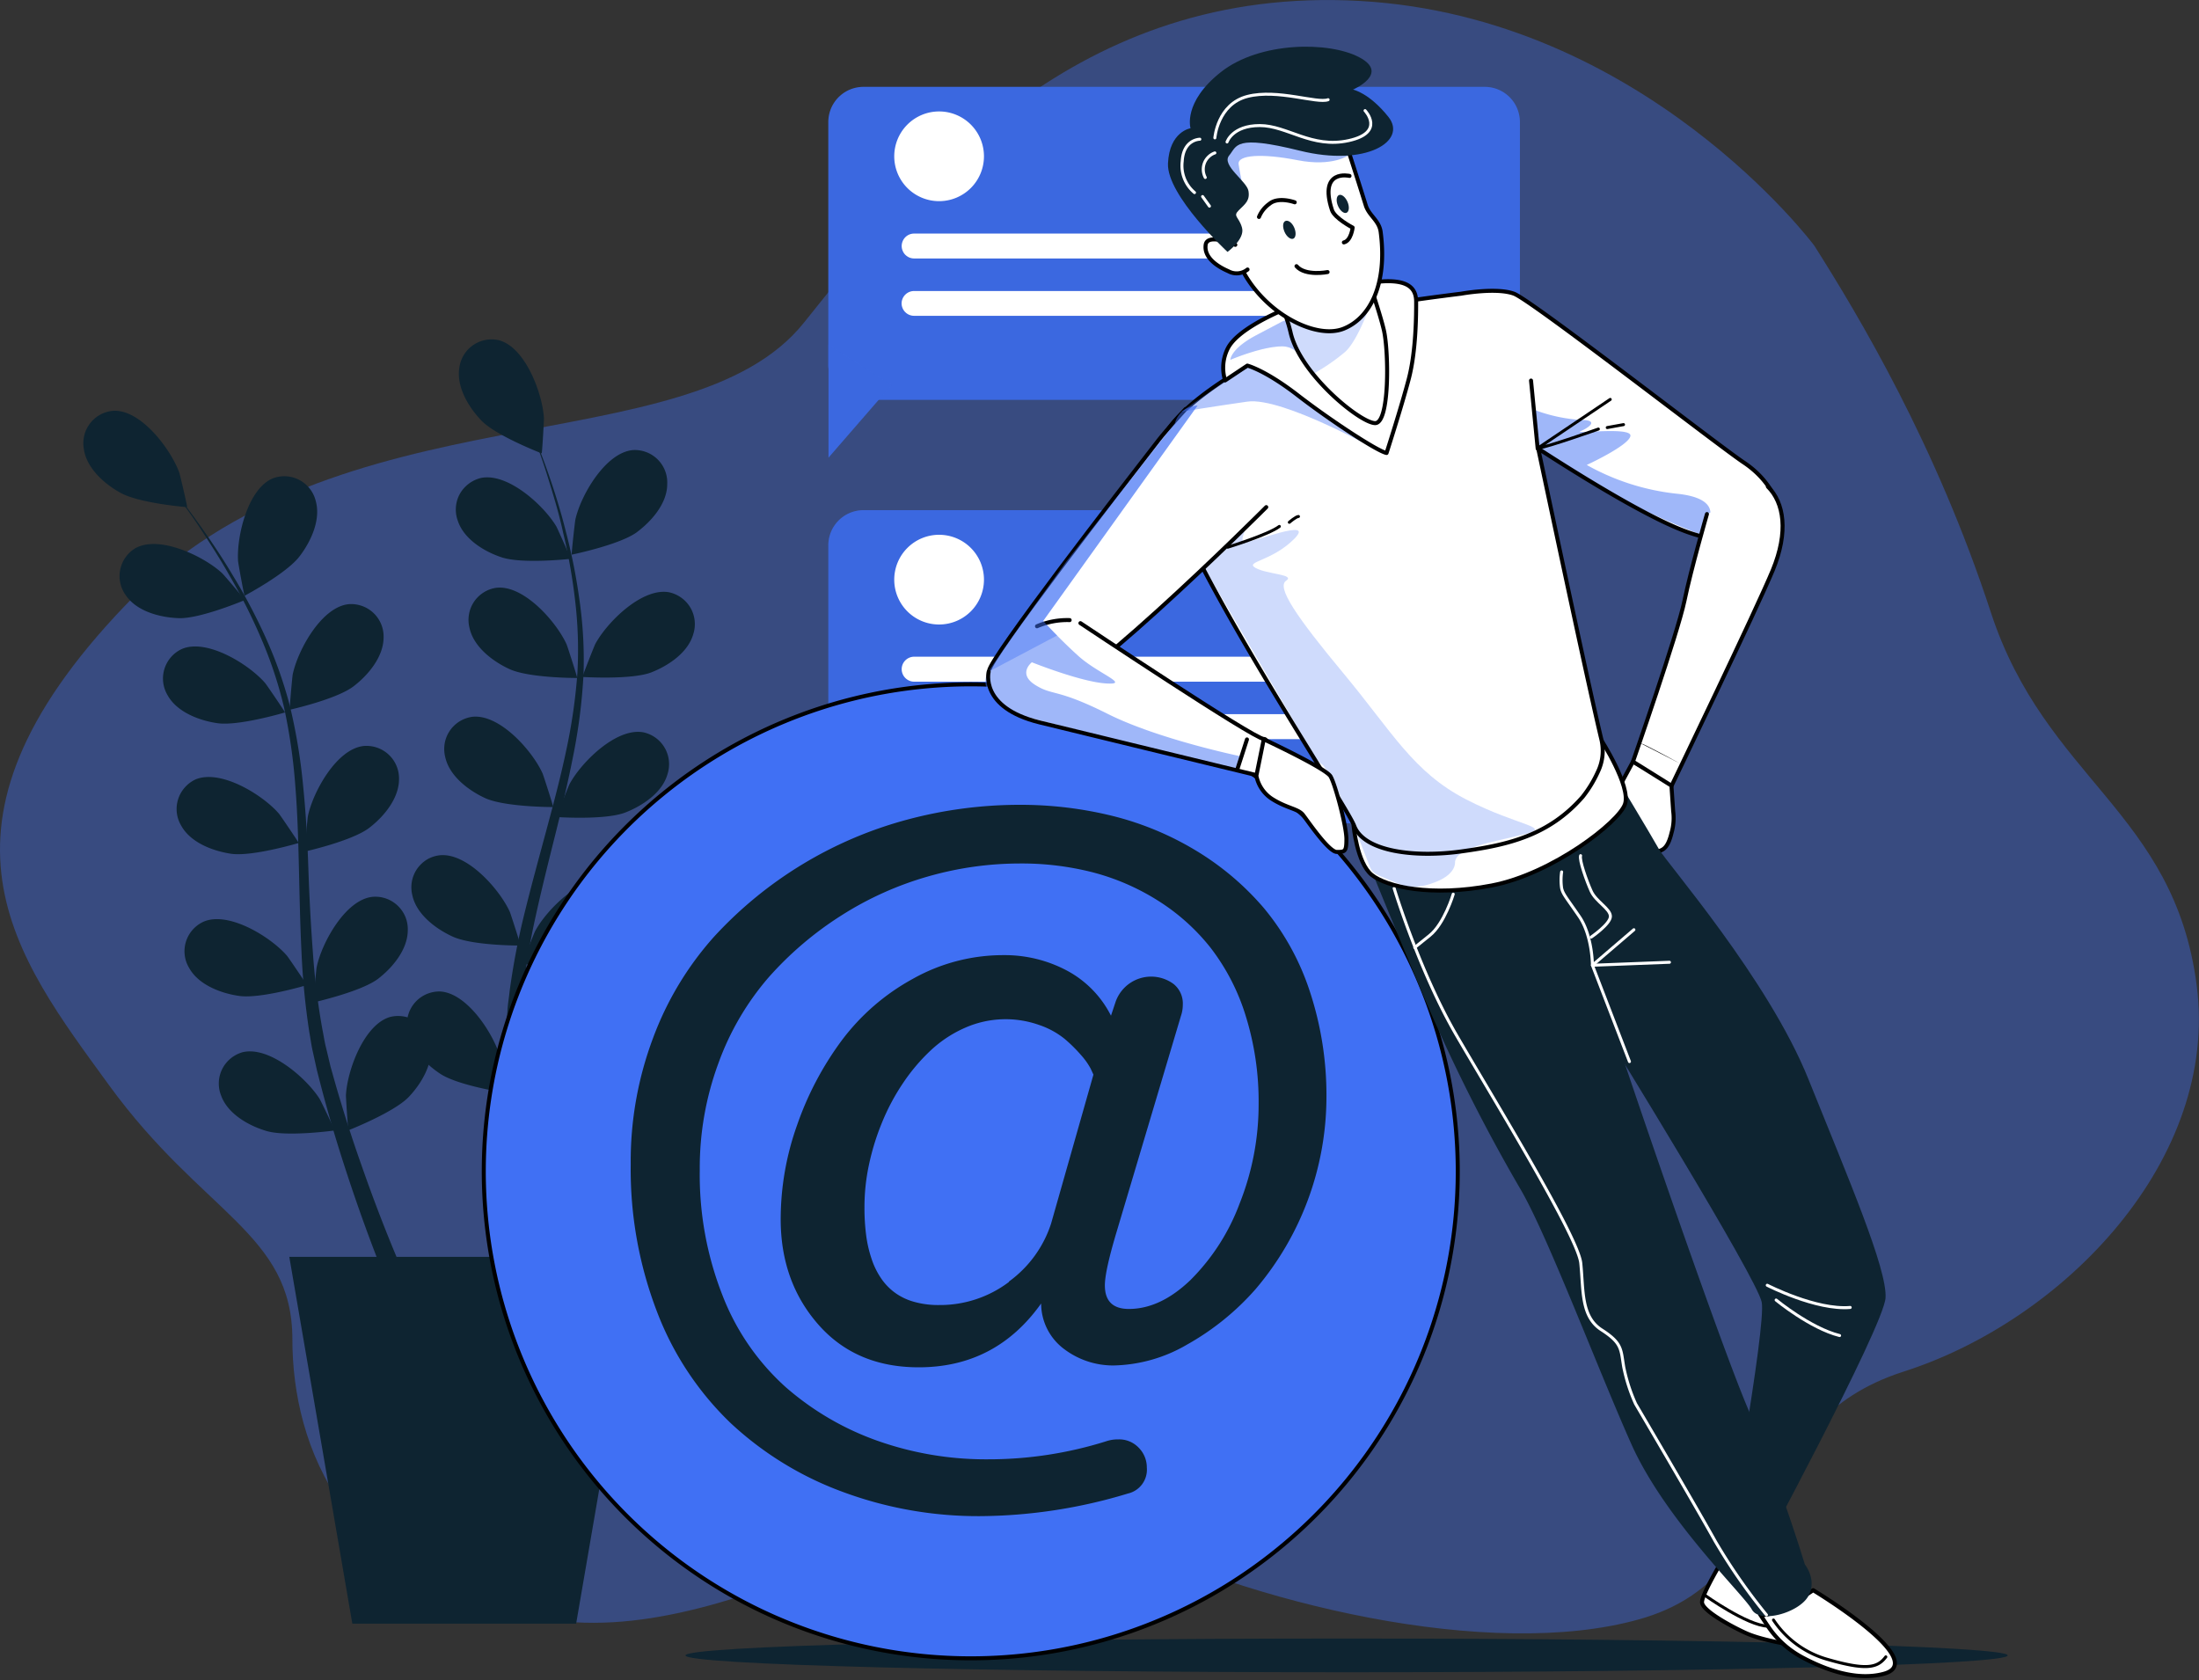 <svg id="Layer_1" data-name="Layer 1" xmlns="http://www.w3.org/2000/svg" xmlns:xlink="http://www.w3.org/1999/xlink" viewBox="0 0 500 382"><rect x="0" y="0" width="500" height="382" fill="#333333" stroke="none"/><defs><style>.cls-1,.cls-10,.cls-11,.cls-13{fill:none;}.cls-2{clip-path:url(#clip-path);}.cls-3,.cls-5,.cls-8{fill:#4070f4;}.cls-15,.cls-3{opacity:0.4;}.cls-3,.cls-6{isolation:isolate;}.cls-4,.cls-6{fill:#0e2431;}.cls-6{opacity:0.1;}.cls-7,.cls-9{fill:#fff;}.cls-10,.cls-13,.cls-8,.cls-9{stroke:#000;}.cls-10,.cls-11,.cls-13,.cls-8,.cls-9{stroke-linecap:round;stroke-linejoin:round;}.cls-13,.cls-8,.cls-9{stroke-width:0.91px;}.cls-10,.cls-11{stroke-width:0.68px;}.cls-11{stroke:#fff;}.cls-12{opacity:0.5;}.cls-14{opacity:0.8;}</style><clipPath id="clip-path"><rect class="cls-1" width="500" height="382"/></clipPath></defs><g class="cls-2"><path class="cls-3" d="M412.5,55.81S373.68,3.87,309.3.22,209.09,40.44,182.8,73.36,76.68,87.27,28.39,137.75s-24.87,79.73-3.6,109,41.69,33.68,41.69,57.8,11.69,56.32,57.75,63.63,93.64-37.28,126.55-20.44,88.15,30,122,20.44,23.6-44.63,60.13-56.33,71.69-48.28,66.57-87.79-34.38-46.82-46.82-84.86S422.7,71.9,412.5,55.81Z"/><path class="cls-4" d="M306.19,380.24c83,0,150.32-1.71,150.32-3.83s-67.3-3.84-150.32-3.84-150.33,1.72-150.33,3.84S223.16,380.24,306.19,380.24Z"/><path class="cls-5" d="M337.59,19.75H196.34a8,8,0,0,0-8,8V82.92a8,8,0,0,0,8,8H337.59a8,8,0,0,0,8-8V27.71A8,8,0,0,0,337.59,19.75Z"/><path class="cls-6" d="M337.59,19.75H196.34a8,8,0,0,0-8,8V82.92a8,8,0,0,0,8,8H337.59a8,8,0,0,0,8-8V27.71A8,8,0,0,0,337.59,19.75Z"/><path class="cls-5" d="M188.38,78.37v25.69l14.32-16.5"/><path class="cls-6" d="M188.38,78.37v25.69l14.32-16.5"/><path class="cls-7" d="M309.31,58.77H207.86a2.93,2.93,0,0,1-1.09-.21,3.17,3.17,0,0,1-.92-.62,2.89,2.89,0,0,1-.83-2h0a2.86,2.86,0,0,1,.22-1.08,2.74,2.74,0,0,1,.61-.92,2.82,2.82,0,0,1,.92-.62,2.93,2.93,0,0,1,1.09-.21H309.31a2.8,2.8,0,0,1,2,.83,2.83,2.83,0,0,1,.83,2h0a2.83,2.83,0,0,1-2.84,2.84Z"/><path class="cls-7" d="M309.31,71.81H207.86A2.85,2.85,0,0,1,205,69h0a2.85,2.85,0,0,1,2.84-2.83H309.31A2.85,2.85,0,0,1,312.15,69h0a2.83,2.83,0,0,1-.83,2,2.87,2.87,0,0,1-2,.83Z"/><path class="cls-7" d="M213.52,45.74a10.2,10.2,0,1,0-10.19-10.2A10.2,10.2,0,0,0,213.52,45.74Z"/><path class="cls-5" d="M337.59,116H196.34a8,8,0,0,0-8,8v55.21a8,8,0,0,0,8,8H337.59a8,8,0,0,0,8-8V124A8,8,0,0,0,337.59,116Z"/><path class="cls-6" d="M337.59,116H196.34a8,8,0,0,0-8,8v55.21a8,8,0,0,0,8,8H337.59a8,8,0,0,0,8-8V124A8,8,0,0,0,337.59,116Z"/><path class="cls-5" d="M188.38,174.63v25.69l14.32-16.5"/><path class="cls-6" d="M188.38,174.63v25.69l14.32-16.5"/><path class="cls-7" d="M309.31,155H207.86a2.76,2.76,0,0,1-1.09-.22,2.85,2.85,0,0,1-1.75-2.62h0a2.85,2.85,0,0,1,2.84-2.84H309.31a2.84,2.84,0,0,1,2,.83,2.87,2.87,0,0,1,.83,2h0a2.83,2.83,0,0,1-2.84,2.84Z"/><path class="cls-7" d="M309.31,168.07H207.86a3,3,0,0,1-1.09-.22,2.82,2.82,0,0,1-.92-.62,2.74,2.74,0,0,1-.61-.92,2.86,2.86,0,0,1-.22-1.08h0a2.91,2.91,0,0,1,.22-1.09,2.84,2.84,0,0,1,.61-.92,3.17,3.17,0,0,1,.92-.62,2.93,2.93,0,0,1,1.09-.21H309.31a2.83,2.83,0,0,1,2.84,2.84h0a2.85,2.85,0,0,1-2.84,2.84Z"/><path class="cls-7" d="M213.52,142a10.2,10.2,0,1,0-10.19-10.2A10.19,10.19,0,0,0,213.52,142Z"/><path class="cls-4" d="M79.23,257c-.11,0-.59-7.54-.57-8,.29-5.57,4.12-16.17,10.15-17.79a7.61,7.61,0,0,1,3.08-.07,7.41,7.41,0,0,1,5,3.43,7.4,7.4,0,0,1,1,2.91c.69,4.35-2.13,9-5,12C89.45,253,79.23,257,79.23,257Z"/><path class="cls-4" d="M71.34,227.92c-.11,0,.55-7.54.66-8,1.13-5.47,6.51-15.37,12.72-16a7.35,7.35,0,0,1,5.69,2,7.34,7.34,0,0,1,2.31,5.56c0,4.42-3.47,8.56-6.78,11.1C82.05,225.51,71.34,227.91,71.34,227.92Z"/><path class="cls-4" d="M69.34,193.62c-.11,0,.57-7.54.66-8,1.12-5.47,6.51-15.37,12.73-16a7.41,7.41,0,0,1,7.43,4.53,7.52,7.52,0,0,1,.57,3c0,4.42-3.48,8.57-6.79,11.1C80.06,191.22,69.34,193.62,69.34,193.62Z"/><path class="cls-4" d="M65.89,161.38c-.11,0,.57-7.54.66-8,1.13-5.47,6.51-15.37,12.73-16a7.36,7.36,0,0,1,3,.39,7.37,7.37,0,0,1,4.38,4.14,7.32,7.32,0,0,1,.56,3c0,4.41-3.47,8.56-6.77,11.1C76.61,159,65.89,161.38,65.89,161.38Z"/><path class="cls-4" d="M55.61,135.46c-.1,0-1.46-7.42-1.48-7.9-.36-5.57,2.22-16.55,8-18.83a7.56,7.56,0,0,1,3-.43,7.39,7.39,0,0,1,6.66,5.61c1.2,4.25-1.08,9.18-3.61,12.5C65.31,130.32,55.62,135.46,55.61,135.46Z"/><path class="cls-4" d="M76.08,257.05c.11,0-3.18-6.87-3.43-7.22-3-4.73-11.5-12.1-17.55-10.56a7.46,7.46,0,0,0-4.61,3.88,7.4,7.4,0,0,0-.2,6c1.52,4.15,6.26,6.81,10.25,8C65.19,258.56,76.07,257.05,76.08,257.05Z"/><path class="cls-4" d="M69.75,224c.11,0-4.17-6.3-4.48-6.66-3.61-4.22-13.23-10.22-18.95-7.78A7.39,7.39,0,0,0,42,217.16a7.28,7.28,0,0,0,1,2.92c2.13,3.86,7.21,5.77,11.34,6.37C59.2,227.17,69.75,224,69.75,224Z"/><path class="cls-4" d="M67.91,191.68c.11,0-4.17-6.3-4.48-6.66-3.61-4.22-13.23-10.22-19-7.78A7.43,7.43,0,0,0,42,179.08a7.39,7.39,0,0,0-1.79,5.76,7.35,7.35,0,0,0,1,2.91c2.13,3.86,7.22,5.77,11.34,6.38C57.39,194.82,67.9,191.68,67.91,191.68Z"/><path class="cls-4" d="M64.8,162c.11,0-4.18-6.3-4.49-6.66-3.61-4.22-13.23-10.22-18.94-7.78a7.4,7.4,0,0,0-3.27,10.51c2.13,3.86,7.21,5.77,11.34,6.37C54.27,165.14,64.79,162,64.8,162Z"/><path class="cls-4" d="M55.67,136.44c.11,0-4.81-5.81-5.2-6.14-4.1-3.79-14.23-8.7-19.68-5.65a7.21,7.21,0,0,0-2.26,2.1,7.43,7.43,0,0,0-1.21,2.85,7.27,7.27,0,0,0,.06,3.08,7.58,7.58,0,0,0,1.31,2.8c2.54,3.6,7.81,4.94,12,5.08C45.56,140.71,55.66,136.45,55.67,136.44Z"/><path class="cls-4" d="M42.55,115.32c.11,0-1.62-7.39-1.78-7.84-1.9-5.26-8.64-14.29-14.88-14.08a7.36,7.36,0,0,0-5.34,2.78,7.16,7.16,0,0,0-1.37,2.76,7.44,7.44,0,0,0-.13,3.08c.59,4.38,4.65,8,8.29,10C31.59,114.45,42.54,115.32,42.55,115.32Z"/><path class="cls-4" d="M89.74,295.93s-1.29-2.95-3.32-8.11-4.81-12.6-7.76-21.65c-1.48-4.52-3-9.45-4.45-14.7-.75-2.65-1.43-5.31-2.16-8.16l-.93-4.22c-.33-1.39-.51-2.92-.79-4.4a167.83,167.83,0,0,1-1.78-18.31c-.31-6.25-.43-12.56-.58-18.87s-.32-12.61-.82-18.78a127.58,127.58,0,0,0-2.58-17.93,94.54,94.54,0,0,0-5.37-16.05,126.54,126.54,0,0,0-6.89-13.66c-2.32-4.13-4.69-7.75-6.81-11s-4.14-5.89-5.81-8c-3.35-4.41-5.44-6.76-5.44-6.76s2.15,2.32,5.59,6.65c1.72,2.16,3.75,4.81,6,8s4.66,6.75,7.08,10.83a130.51,130.51,0,0,1,7.19,13.52,97.32,97.32,0,0,1,5.79,16.14,128.37,128.37,0,0,1,3,18c.64,6.22,1,12.55,1.21,18.86s.54,12.61,1,18.78a163.9,163.9,0,0,0,2.19,17.94c.3,1.43.48,2.82.85,4.24l1,4.2c.74,2.64,1.5,5.37,2.29,7.94,1.55,5.17,3.15,10,4.72,14.43,3.1,8.9,6,16.18,8.14,21.26s3.47,8,3.47,8a2.12,2.12,0,0,1,.27.85,2.24,2.24,0,0,1-.54,1.67,2.24,2.24,0,0,1-.72.54,2.2,2.2,0,0,1-2.5-.46,2.22,2.22,0,0,1-.49-.75h0Z"/><path class="cls-4" d="M118.06,249.31c-.11,0,1.58-7.39,1.73-7.85,1.85-5.27,8.54-14.35,14.78-14.17a7.57,7.57,0,0,1,3,.81,7.48,7.48,0,0,1,2.38,2,7.35,7.35,0,0,1,1.53,5.83c-.56,4.38-4.6,8-8.22,10.08C129,248.39,118.07,249.31,118.06,249.31Z"/><path class="cls-4" d="M118.76,219.23c-.11,0,2.68-7.08,2.91-7.5,2.63-4.92,10.61-12.88,16.76-11.77a7.31,7.31,0,0,1,2.82,1.25,7.36,7.36,0,0,1,3,5.21,7.37,7.37,0,0,1-.32,3.06c-1.2,4.25-5.76,7.22-9.62,8.72C129.71,220,118.76,219.23,118.76,219.23Z"/><path class="cls-4" d="M126.59,185.78c-.11,0,2.68-7.07,2.91-7.49,2.63-4.92,10.6-12.88,16.76-11.78a7.39,7.39,0,0,1,5.83,6.47,7.39,7.39,0,0,1-.32,3.06c-1.2,4.24-5.76,7.22-9.62,8.72C137.54,186.53,126.6,185.78,126.59,185.78Z"/><path class="cls-4" d="M132.44,153.93c-.1,0,2.69-7.07,2.91-7.49,2.64-4.92,10.61-12.88,16.77-11.77A7.47,7.47,0,0,1,157,138.2a7.42,7.42,0,0,1,.63,6c-1.21,4.25-5.76,7.22-9.62,8.72C143.41,154.62,132.46,153.93,132.44,153.93Z"/><path class="cls-4" d="M130,126.12c-.11,0,.72-7.53.83-8,1.2-5.45,6.83-15.22,13.06-15.78a7.38,7.38,0,0,1,7.82,7.74c0,4.41-3.6,8.49-7,11C140.71,123.93,130,126.11,130,126.12Z"/><path class="cls-4" d="M115,248.5c.11,0-1.1-7.48-1.2-7.95-1.51-5.38-7.58-14.88-13.83-15.11a7.53,7.53,0,0,0-3,.61,7.38,7.38,0,0,0-4.07,4.45,7.39,7.39,0,0,0-.35,3.06c.28,4.4,4.07,8.3,7.54,10.59C104.16,246.86,115,248.5,115,248.5Z"/><path class="cls-4" d="M118.33,215c.12,0-2.22-7.22-2.41-7.67-2.31-5.09-9.74-13.56-16-12.85a7.34,7.34,0,0,0-2.9,1,7.62,7.62,0,0,0-2.23,2.15,7.48,7.48,0,0,0-1.15,2.87,7.67,7.67,0,0,0,.12,3.09c.94,4.3,5.28,7.58,9.07,9.33C107.35,215.06,118.31,215,118.33,215Z"/><path class="cls-4" d="M125.77,183.51c.12,0-2.21-7.22-2.41-7.67-2.3-5.09-9.74-13.56-16-12.85a7.52,7.52,0,0,0-2.9,1.06,7.39,7.39,0,0,0-3.35,5,7.6,7.6,0,0,0,.12,3.08c.94,4.31,5.28,7.59,9.07,9.34C114.79,183.53,125.77,183.51,125.77,183.51Z"/><path class="cls-4" d="M131.23,154.16c.12,0-2.21-7.21-2.41-7.67-2.31-5.09-9.74-13.55-15.95-12.84a7.21,7.21,0,0,0-2.9,1.06,7.31,7.31,0,0,0-2.21,2.15,7.42,7.42,0,0,0-1,5.94c.94,4.3,5.28,7.59,9.07,9.33C120.26,154.19,131.22,154.16,131.23,154.16Z"/><path class="cls-4" d="M129.74,127.07c.11,0-3-6.94-3.24-7.36-2.85-4.81-11.17-12.4-17.27-11a7.61,7.61,0,0,0-2.76,1.37,7.51,7.51,0,0,0-2,2.38,7.41,7.41,0,0,0-.36,6c1.4,4.18,6.07,7,10,8.28C118.83,128.29,129.73,127.07,129.74,127.07Z"/><path class="cls-4" d="M123.16,103.09c.11,0,.54-7.54.52-8-.32-5.57-4.21-16.15-10.25-17.73a7.39,7.39,0,0,0-8,3.41,7.57,7.57,0,0,0-1,2.92c-.67,4.36,2.19,9,5.09,12C112.91,99.14,123.16,103.08,123.16,103.09Z"/><path class="cls-4" d="M117.07,289.66s-.39-3.18-.87-8.72-1-13.44-1.29-23c-.13-4.81-.18-9.91-.08-15.37,0-2.74.14-5.48.24-8.41l.31-4.31c.07-1.44.34-2.95.49-4.44a167.76,167.76,0,0,1,3.45-18c1.48-6,3.17-12.16,4.81-18.25s3.27-12.17,4.55-18.23A127.64,127.64,0,0,0,131.29,153a94.86,94.86,0,0,0-.58-16.93,129.28,129.28,0,0,0-2.68-15c-1-4.61-2.3-8.77-3.43-12.44s-2.28-6.82-3.26-9.4c-2-5.16-3.29-8-3.29-8s1.39,2.84,3.46,8c1,2.56,2.23,5.7,3.48,9.34s2.55,7.79,3.7,12.4a130.66,130.66,0,0,1,3,15,96.22,96.22,0,0,1,1,17.13,128,128,0,0,1-2.25,18.2c-1.2,6.15-2.64,12.31-4.17,18.43s-3.07,12.24-4.4,18.28a165.27,165.27,0,0,0-3,17.82c-.12,1.46-.35,2.85-.38,4.32l-.22,4.32c0,2.74-.1,5.58,0,8.26,0,5.4.18,10.5.41,15.2.45,9.42,1.2,17.23,1.77,22.69s1,8.54,1,8.54a2.15,2.15,0,0,1-.33,1.73,2.22,2.22,0,0,1-.64.62,2.18,2.18,0,0,1-.85.31,2.06,2.06,0,0,1-.89,0,2.36,2.36,0,0,1-.81-.4,2.28,2.28,0,0,1-.57-.7,2.31,2.31,0,0,1-.25-.86v-.06Z"/><path class="cls-4" d="M131,369.19H80.11l-14.33-83.4h79.56Z"/><path class="cls-8" d="M220.72,377.07A110.73,110.73,0,1,0,110,266.34,110.73,110.73,0,0,0,220.72,377.07Z"/><path class="cls-4" d="M191.38,339.14a75.3,75.3,0,0,1-25.25-15.56,69.21,69.21,0,0,1-16.72-25.26,90.27,90.27,0,0,1-6-33.59A79.61,79.61,0,0,1,148.5,236a72,72,0,0,1,13.77-22.91,91.9,91.9,0,0,1,44-26.72,98.92,98.92,0,0,1,25.5-3.37,87.26,87.26,0,0,1,21.17,2.52,68.7,68.7,0,0,1,19,7.89,63.12,63.12,0,0,1,15.47,13.11,57.65,57.65,0,0,1,10.4,18.87,75.32,75.32,0,0,1,3.79,24.33,67.55,67.55,0,0,1-16.08,43.37,59.22,59.22,0,0,1-15.64,12.66,34.37,34.37,0,0,1-16.65,4.73,18.44,18.44,0,0,1-11.2-3.68,12.94,12.94,0,0,1-5.3-10.41q-10.31,14.51-27.85,14.51-14.31,0-22.86-9.78t-8.51-24.05a63.78,63.78,0,0,1,3.73-21.24,71.62,71.62,0,0,1,10.14-19.24,50.29,50.29,0,0,1,16.14-14,41.88,41.88,0,0,1,20.66-5.41,30.1,30.1,0,0,1,14.43,3.52,23.72,23.72,0,0,1,10,10.25l1-3a8.57,8.57,0,0,1,13.23-4.21,5.67,5.67,0,0,1,2.1,4.73,7.75,7.75,0,0,1-.42,2.52l-14.78,49.61q-2.52,8.51-2.52,11.66,0,5.37,5.46,5.37,7.14,0,14-6.57a48.4,48.4,0,0,0,11.2-17.45,60.86,60.86,0,0,0,4.3-22.55,65.37,65.37,0,0,0-2.94-20.08,48.71,48.71,0,0,0-8-15.5,47.33,47.33,0,0,0-12-10.73,52.47,52.47,0,0,0-14.82-6.41,65.14,65.14,0,0,0-16.5-2,76,76,0,0,0-20.87,2.94,74.76,74.76,0,0,0-19.7,8.85,77.45,77.45,0,0,0-16.56,14.08,62,62,0,0,0-11.46,19.6A68.62,68.62,0,0,0,159.11,266a74.85,74.85,0,0,0,5.25,28.75,54.38,54.38,0,0,0,14.35,20.71,64.31,64.31,0,0,0,20.82,12.15,73.79,73.79,0,0,0,25.07,4.21,89.26,89.26,0,0,0,26.91-4.1,8.21,8.21,0,0,1,2.73-.43,6.12,6.12,0,0,1,2.58.46,6.2,6.2,0,0,1,2.15,1.49,6.36,6.36,0,0,1,1.79,4.46,5.56,5.56,0,0,1-4.3,5.9,117.67,117.67,0,0,1-33.53,5.14A88.5,88.5,0,0,1,191.38,339.14Zm38-47.72A26.29,26.29,0,0,0,239,278.19l9.62-33.84L248,243a16.11,16.11,0,0,0-2.21-3.11,34.11,34.11,0,0,0-3.73-3.68,18.69,18.69,0,0,0-5.78-3.15,22.84,22.84,0,0,0-16.72.58,27.6,27.6,0,0,0-7.83,5.1,42.82,42.82,0,0,0-6.36,7.47,49.38,49.38,0,0,0-4.81,9,55.25,55.25,0,0,0-3,9.73,45.79,45.79,0,0,0-1,9.62,47.7,47.7,0,0,0,.37,6.21,28.1,28.1,0,0,0,1.21,5.36,17.65,17.65,0,0,0,2.15,4.46,13.22,13.22,0,0,0,3.15,3.31,13.53,13.53,0,0,0,4.36,2.1,20.19,20.19,0,0,0,5.68.74,26,26,0,0,0,15.95-5.26Z"/><path class="cls-9" d="M371.3,173.18s-3.61,6.71-4.14,7.66-2.41,6-1.89,7.21a2.91,2.91,0,0,0,2.27,2.08c1.15.2,2.08,2.28,4,2.65a20.85,20.85,0,0,0,3.61.37,2.48,2.48,0,0,0,1,.43,2.32,2.32,0,0,0,1.08-.06c1.13-.37,2.08-1,2.84-4.16a12,12,0,0,0,.37-4.91L380,178Z"/><path class="cls-9" d="M392.14,353.92S387,362.34,387,364.31s7.07,5.72,10.1,7.07,8.42,2.41,12.8,3,13.47,2.41,10.82-1-18.85-12.46-19.53-13.47a18.89,18.89,0,0,0-2.79-2.72Z"/><path class="cls-9" d="M400.2,367.09l1.8,2.7a21.62,21.62,0,0,0,7.67,7c4.81,2.6,12.22,5.57,18.69,3.79,10.61-2.92-16.09-19-16.09-19S402.74,368.18,400.2,367.09Z"/><path class="cls-10" d="M403.25,368.36a21.86,21.86,0,0,0,12.46,9c8.72,2.49,11.21,1.87,13.08-.62"/><path class="cls-10" d="M387.68,362.76s9.62,6.89,14.31,7"/><path class="cls-4" d="M366.8,175.58s8.54,14.16,10.37,17.44,24.85,29.58,34,52.31,17.92,43.17,17.56,49.74-30.36,62.11-30.36,62.11l-6.22-3.3s9.51-52.3,8.42-57.8-34.75-60-34.75-60-15.73-11-22.31-23.78"/><path class="cls-4" d="M368,210.9s-4.81,10.25-4.81,11.7,26.7,80.11,34.38,98a364.71,364.71,0,0,1,12.81,35.12s2.92,3.6.73,7.31-11,6.22-12.79,2.92-19.75-20.44-27.43-37.68S352.23,281.85,346,270.88a393.16,393.16,0,0,1-21.95-43.53c-8.05-19-16.34-39.62-16.34-39.62a83.5,83.5,0,0,0,32.18-3.61c16.83-5.48,24-16,24-16s4.28,10.94,5.39,13.06"/><path class="cls-11" d="M370.5,241.38l-8.42-21.9,9.43-8.08"/><path class="cls-11" d="M379.59,218.8l-17.51.68s0-6.74-3-11.11-3.7-5.06-4-6.4a12.81,12.81,0,0,1,0-3.71"/><path class="cls-11" d="M401.83,292.24s11.11,5.72,18.86,5.05"/><path class="cls-11" d="M403.85,295.6s7.75,6.4,14.43,8.08"/><path class="cls-11" d="M359.39,194.56c-.34,1,1.35,5.72,2.41,8.08s4.37,4,4.37,5.73-4.37,4.71-4.37,4.71"/><path class="cls-11" d="M330.43,203.31s-2,6.74-5.39,9.43l-3.36,2.7"/><path class="cls-11" d="M317,202s5.72,18.85,14.14,33.35,27.66,45.8,28.29,51.86,0,12.13,4.71,15.16,4.38,4.37,5.05,8.42a38.91,38.91,0,0,0,2.7,8.41S385.31,342,390,350.44a131.6,131.6,0,0,0,11.65,16.76"/><path class="cls-9" d="M307.77,187.73s.77,8.51,4.14,11.21,13.47,5.05,27.28,2.4,28.95-14.43,30.3-18.52S364,168.15,364,168.15s-8,11.3-30.18,15S307.77,187.73,307.77,187.73Z"/><path class="cls-7" d="M396.53,105.19c-5.49-3.61-48.29-36.94-52.3-38.41s-12,0-12,0-24.84,3-30,5.12c-.48.2-11.67,6.62-12,7-4,3.29-21.65,11.4-26.38,21.64-5.38,11.6,41.86,81.38,44.06,87.24s13.73,7.28,24.34,5.82,19.92-3.61,27.6-12.4a27.09,27.09,0,0,0,3.48-5.71,11,11,0,0,0,.79-7.34c-2.74-11.42-9.74-44.36-14.36-66.14,7.7,5,23.69,15.06,33,18.62,12.44,4.81,21.95,1.46,21.95-2.56S402,108.85,396.53,105.19Z"/><g class="cls-12"><path class="cls-5" d="M349.13,93.29a36.37,36.37,0,0,0,10.25,2.19c4.39,0,1.83,1.82,0,2.56s11.7-1.1,11.34,1.09-9.93,6.59-9.93,6.59a53.32,53.32,0,0,0,20.85,6.58c12.81,1.47,4.81,9.14,4.81,9.14s-20.59-7.56-36.81-19.51Z"/></g><g class="cls-12"><g class="cls-12"><path class="cls-5" d="M284.38,118.16s-2.92,4.81-1.46,5.12,16.46-5.86,11.34-.73-11.34,5.12-8.78,6.58,9.14,1.46,6.95,2.92,2.19,8,13.17,21.21,15.73,22.31,27.8,28.53,20.12,6.22,12.81,8-15,2.95-15.37,6.2c0,0,.36,2.56-4,4.39s-6.95,1.46-10.24,0-4.4-1.47-5.13-3.3-3.68-9.43-3.68-9.43l-5.24-11.22-1.69-2.4-1.46-1.1-25.61-43.89Z"/></g></g><path class="cls-13" d="M396.53,105.19c-5.49-3.61-48.29-36.94-52.3-38.41s-12,0-12,0-24.84,3-30,5.12c-.48.2-11.67,6.62-12,7-4,3.29-21.65,11.4-26.38,21.64-5.38,11.6,41.86,81.38,44.06,87.24s13.73,7.28,24.34,5.82,19.92-3.61,27.6-12.4a27.09,27.09,0,0,0,3.48-5.71,11,11,0,0,0,.79-7.34c-2.74-11.42-9.74-44.36-14.36-66.14,7.7,5,23.69,15.06,33,18.62,12.44,4.81,21.95,1.46,21.95-2.56S402,108.85,396.53,105.19Z"/><path class="cls-7" d="M269.59,93s-4.39,4.81-6.1,7c-9.16,11.79-38.32,49.49-38.6,52.54s1.07,5.1,8.2,7.84,54.83-45.07,54.83-45.07"/><g class="cls-12"><g class="cls-14"><path class="cls-5" d="M272.31,92.19l-35.12,49s3.61,4,8.05,8,12,6.58,6.22,6.21-16.84-4.81-16.84-4.81-3.3,2.57.73,5.13,4.81.73,16.47,6.58S282.25,172,282.25,172l-1.51,3.08L231,162.35s-7.22-3.61-6.19-9.62,17.84-25.25,17.84-25.25L266.68,96S268.93,92.6,272.31,92.19Z"/></g></g><path class="cls-13" d="M269.59,93s-4.39,4.81-6.1,7c-9.16,11.79-38.32,49.49-38.6,52.54s1.07,5.1,8.2,7.84,54.83-45.07,54.83-45.07"/><path class="cls-10" d="M366.13,90.82l-16.5,11.11c2.4-.33,13.8-4.37,13.8-4.37"/><path class="cls-10" d="M365.45,97.22l3.7-.67"/><path class="cls-13" d="M243.21,141a17.48,17.48,0,0,0-7.42,1.4"/><path class="cls-10" d="M279.16,124.42s9.26-2.84,11.73-4.72"/><path class="cls-10" d="M293.16,118.76s1.52-1.32,2.08-1.32"/><path class="cls-13" d="M349.63,102l-1.51-15.47"/><path class="cls-7" d="M224.8,152.73s-2.12,8.14,11.53,11.52c6.48,1.6,49.38,12,49.38,12s3.83-8.23,1.64-8.23-41.69-26.33-41.69-26.33"/><g class="cls-12"><path class="cls-5" d="M272.31,92.19l-35.12,49s3.61,4,8.05,8,12,6.58,6.22,6.21-16.84-4.81-16.84-4.81-3.3,2.57.73,5.13,4.81.73,16.47,6.58S282.25,172,282.25,172l-1.32,3.15-50-12.76s-9.46-4.48-6.18-9.62c3.73-5.9,17.84-25.26,17.84-25.26l24.55-31.27a5.42,5.42,0,0,1,5.14-4Z"/></g><path class="cls-13" d="M224.8,152.73s-2.12,8.14,11.53,11.52c6.48,1.6,49.38,12,49.38,12s3.83-8.23,1.64-8.23-41.69-26.33-41.69-26.33"/><path class="cls-9" d="M287.35,168.1s14.09,6.58,15.18,8.42,3.61,11.34,3.61,14.26-.36,2.93-2.19,2.93-6.58-7-7.68-8.42-3.61-1.47-7-3.61a8.07,8.07,0,0,1-3.6-5.3Z"/><path class="cls-13" d="M281.34,174.92l2.19-6.79"/><g class="cls-15"><path class="cls-5" d="M314.27,103s-22.56-12.84-30.66-11.68-15,2.31-15,2.31l15-10.51C291,86.59,301.86,94.53,314.27,103Z"/></g><path class="cls-7" d="M388.12,116.89s-3.61,12.44-5.12,19.75-11.7,36.54-11.7,36.54l8.78,5.48s19.38-40.24,23-49,2.56-15.35-1.1-19"/><path class="cls-13" d="M388.12,116.89s-3.61,12.44-5.12,19.75-11.7,36.54-11.7,36.54l8.78,5.48s19.38-40.24,23-49,2.56-15.35-1.1-19"/><path d="M373,169c.66,0,9,4.61,9,4.61Z"/><path class="cls-7" d="M315.27,103c-2-.34-12.8-7.41-20.21-13.14s-11.45-6.73-11.45-6.73l-5.05,3.37a9.74,9.74,0,0,1,.68-7.41c2-3.71,9.09-7.41,16.16-10.1s15.15-5.05,20.2-5.05,6.4,2,6.4,4.71,0,11.11-1.68,17.51S315.27,103,315.27,103Z"/><g class="cls-12"><g class="cls-12"><path class="cls-5" d="M312.09,67.83S309,77.16,305.87,80a45.77,45.77,0,0,1-7.78,5.29s-1.86-6.53-6.53-6.53-11.81,3.06-11.81,3.06,0-2.49,5.91-5.61l5.9-3.11,13.69-5.29Z"/></g></g><path class="cls-13" d="M315.27,103c-2-.34-12.8-7.41-20.21-13.14s-11.45-6.73-11.45-6.73l-5.05,3.37a9.74,9.74,0,0,1,.68-7.41c2-3.71,9.09-7.41,16.16-10.1s15.15-5.05,20.2-5.05,6.4,2,6.4,4.71,0,11.11-1.68,17.51S315.27,103,315.27,103Z"/><path class="cls-7" d="M285.33,60.2a34.52,34.52,0,0,1,8.11,15.36c2.14,9.51,15.9,20.65,19.24,20.65s3.07-16.31,2-21.06-5.58-17.51-5.58-17.51S291.55,49.22,285.33,60.2Z"/><g class="cls-12"><g class="cls-12"><path class="cls-5" d="M312.09,67.83S309,77.16,305.87,80a45.77,45.77,0,0,1-7.78,5.29s-1.86-6.53-6.53-6.53-11.81,3.06-11.81,3.06,0-2.49,5.91-5.61l5.9-3.11,13.69-5.29Z"/></g></g><path class="cls-13" d="M285.33,60.2a34.52,34.52,0,0,1,8.11,15.36c2.14,9.51,15.9,20.65,19.24,20.65s3.07-16.31,2-21.06-5.58-17.51-5.58-17.51S291.55,49.22,285.33,60.2Z"/><path class="cls-7" d="M273.74,42.57a126.83,126.83,0,0,0,9.54,20.25c5.55,9.14,16.28,14.3,22.23,11.92s10-10,8.42-22c-.35-2.62-2.63-3.69-3.37-6-2.62-8.42-5.3-16.53-6.24-19.63-1.2-4-10.72-7.95-20.65-5.16S272.15,33,273.74,42.57Z"/><g class="cls-12"><path class="cls-5" d="M306.67,35.28S303.06,38,295,36.42s-13.68-1.21-13.37.93.94,5,.94,5-9.73-8.42-.91-10.67c6.34-1.63,10,.87,11.58,1.21S306.67,35.28,306.67,35.28Z"/></g><path class="cls-13" d="M273.74,42.57a126.83,126.83,0,0,0,9.54,20.25c5.55,9.14,16.28,14.3,22.23,11.92s10-10,8.42-22c-.35-2.62-2.63-3.69-3.37-6-2.62-8.42-5.3-16.53-6.24-19.63-1.2-4-10.72-7.95-20.65-5.16S272.15,33,273.74,42.57Z"/><path class="cls-7" d="M280.88,55.67s-6.35-2.78-6.74,0,2.4,4.81,5.16,6a3.87,3.87,0,0,0,2.24.47,3.94,3.94,0,0,0,2.12-.86"/><path class="cls-13" d="M280.88,55.67s-6.35-2.78-6.74,0,2.4,4.81,5.16,6a3.87,3.87,0,0,0,2.24.47,3.94,3.94,0,0,0,2.12-.86"/><path class="cls-7" d="M306.85,40s-7.07-1.68-4,7.75c.6,1.86,4.71,4,4.71,4s-.34,3-2,3.37"/><path class="cls-13" d="M306.85,40s-7.07-1.68-4,7.75c.6,1.86,4.71,4,4.71,4s-.34,3-2,3.37"/><path class="cls-7" d="M301.86,61.86s-5.05,1-7.07-1.34Z"/><path class="cls-13" d="M301.86,61.86s-5.05,1-7.07-1.34"/><path class="cls-7" d="M294.39,46s-3.71-1.35-5.73.33a6.8,6.8,0,0,0-2.4,3"/><path class="cls-13" d="M294.39,46s-3.71-1.35-5.73.33a6.8,6.8,0,0,0-2.4,3"/><path class="cls-4" d="M294.07,54.27c.59-.26.69-1.37.22-2.48s-1.35-1.8-2-1.55-.7,1.37-.22,2.48S293.47,54.53,294.07,54.27Z"/><path class="cls-4" d="M306.17,48.38c.6-.26.7-1.37.22-2.48s-1.34-1.8-1.94-1.55-.7,1.37-.22,2.48S305.58,48.63,306.17,48.38Z"/><path class="cls-4" d="M279.11,57.28s4-2.92,3.3-5.48-2.19-2.56-.73-4,2.56-2.19,2.19-4.39-6.22-5.86-4.39-8.05,1.09-4.81,16.09-1.09,24.51-2.19,20.12-7.69-8.05-6.21-8.05-6.21,8.42-3.61,1.47-7.32-22.68-3.6-31.46,3.3-6.95,12.81-6.95,12.81-4.81.73-5.13,8S279.11,57.28,279.11,57.28Z"/><path class="cls-11" d="M279,32.28s1.2-3.73,7.44-3.73,11.8,5.28,20.22,3.42,3.72-6.82,3.72-6.82"/><path class="cls-11" d="M276.23,31.35s.6-7.69,7.43-9.43,15.83,1.69,18.32.75"/><path class="cls-11" d="M272.81,31.66s-3.72,0-4,5a8,8,0,0,0,2.79,7.13"/><path class="cls-11" d="M276.23,34.77a3.8,3.8,0,0,0-1.43.89,3.93,3.93,0,0,0-.94,1.4,4.1,4.1,0,0,0-.26,1.66,4,4,0,0,0,.45,1.63"/><path class="cls-11" d="M273.44,44.69,275,46.87"/></g></svg>